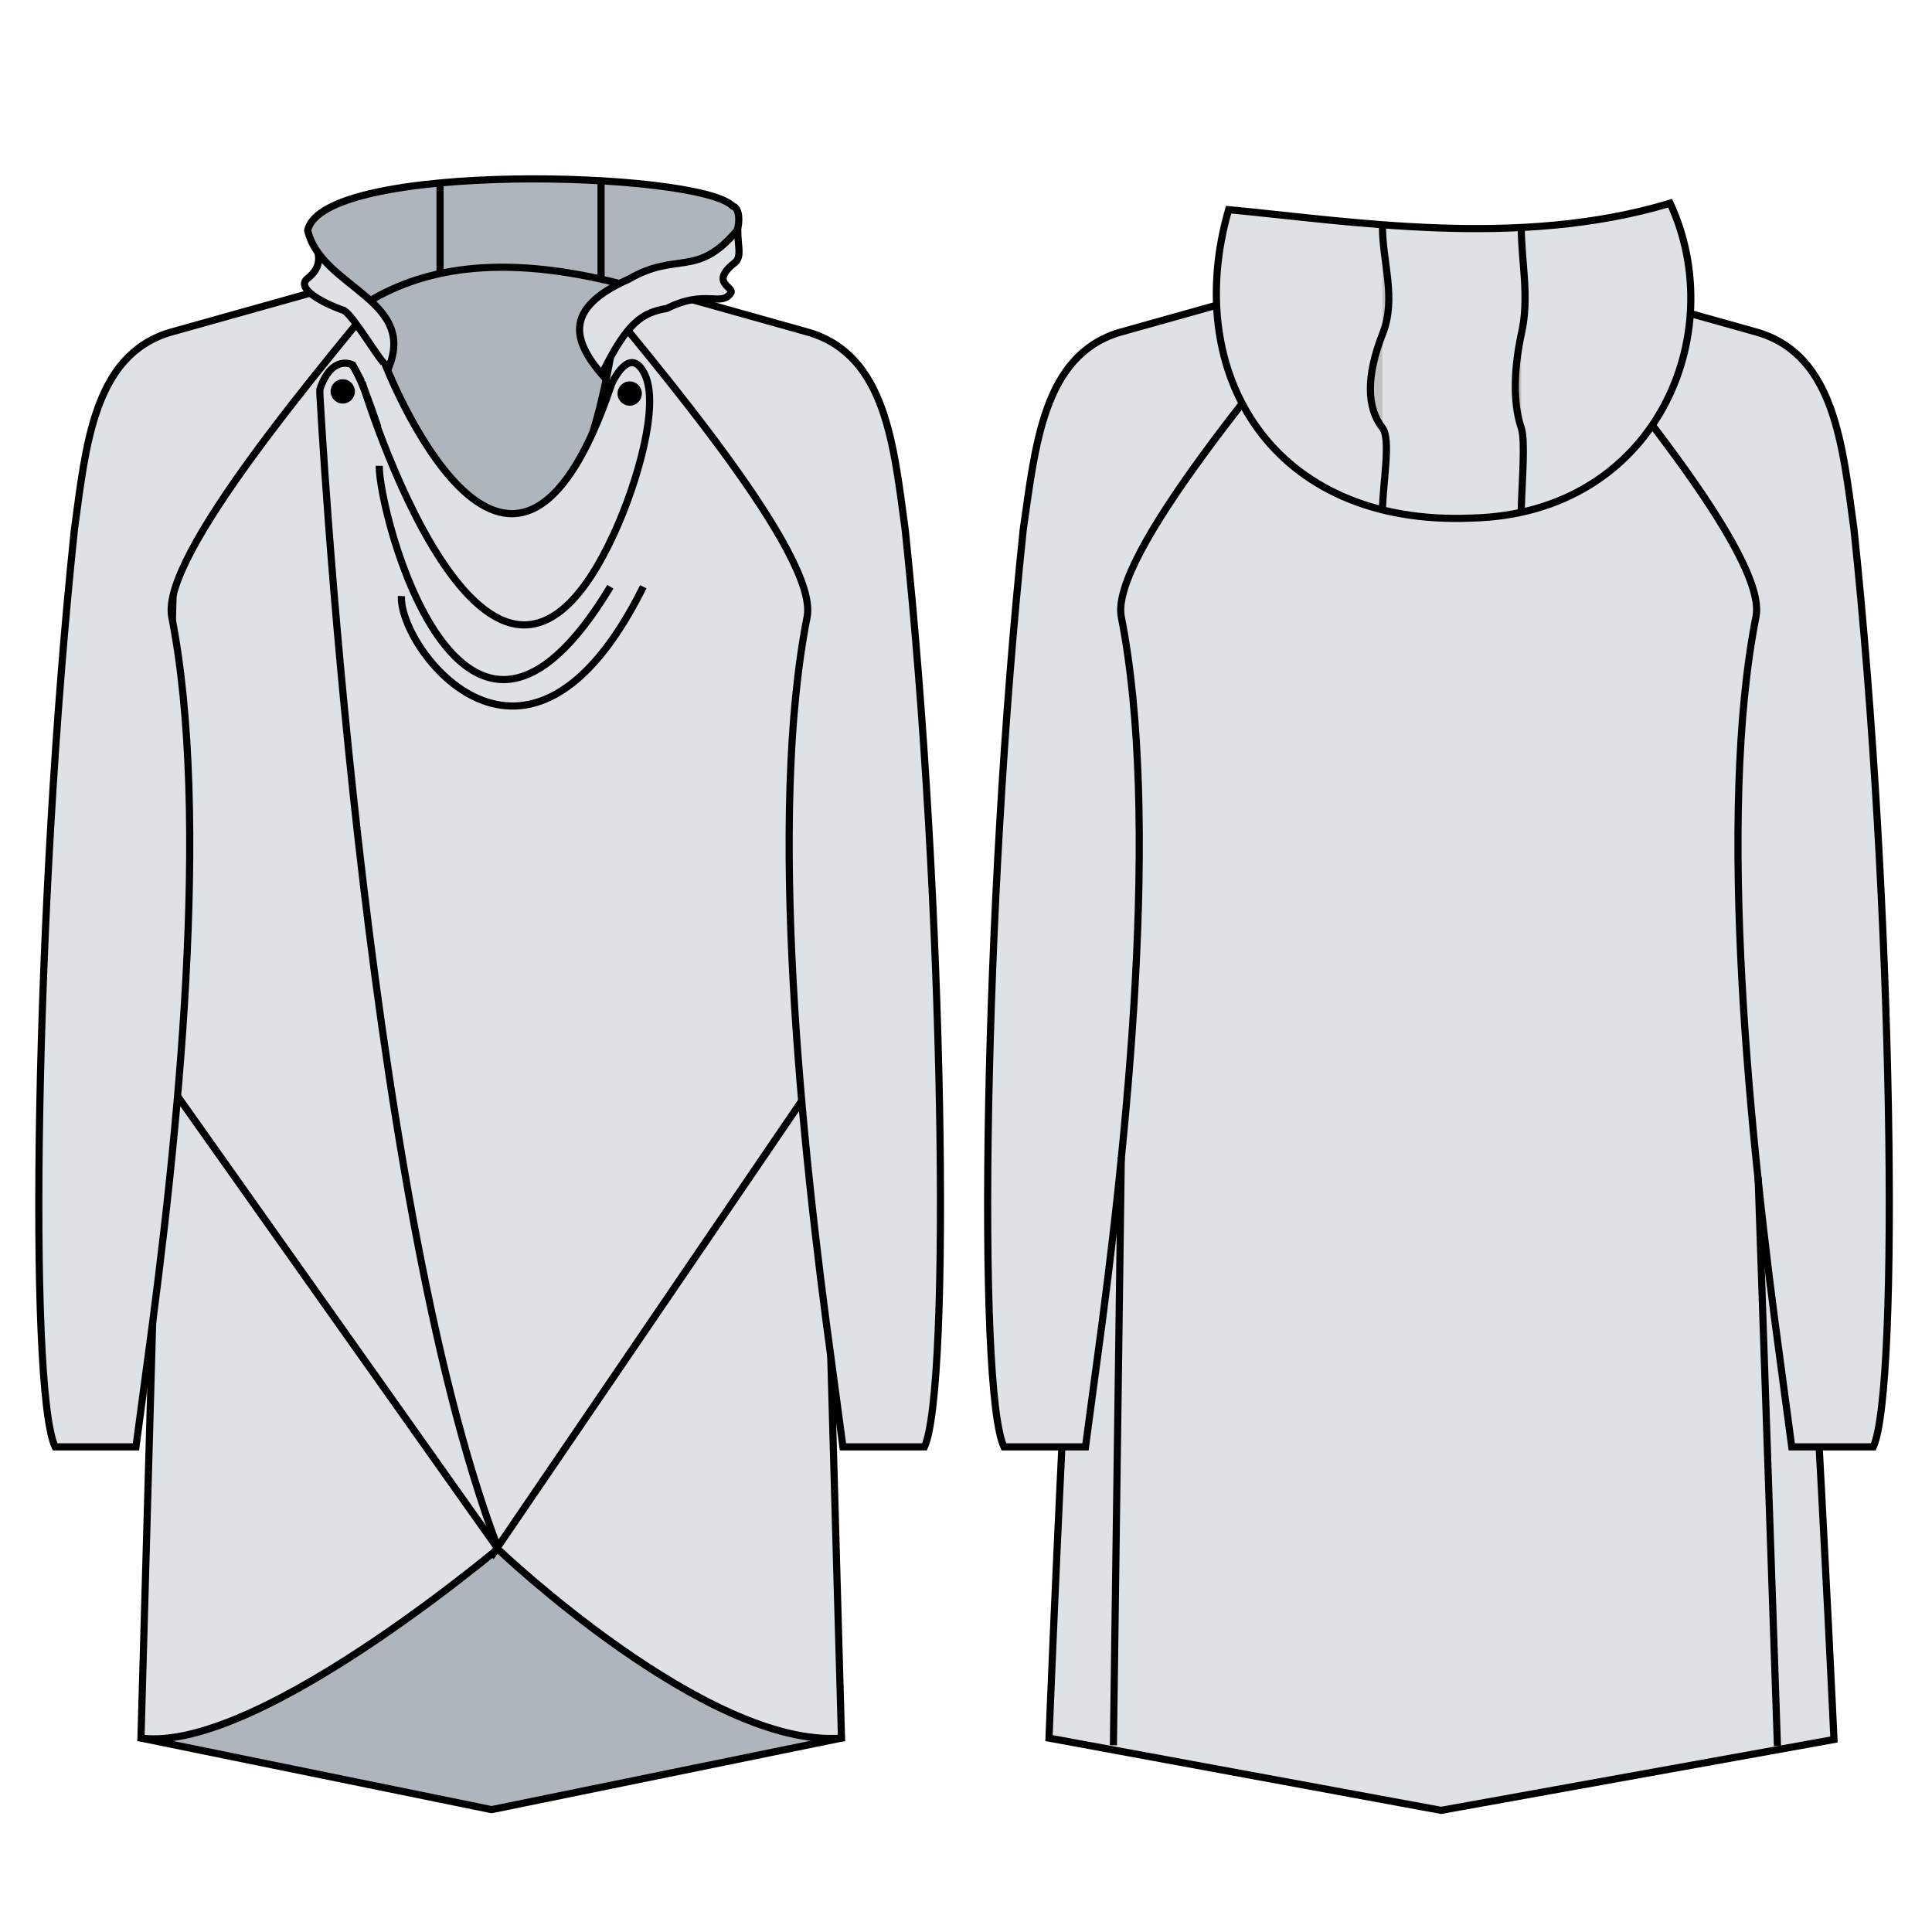 <?xml version="1.0" encoding="utf-8"?>
<!-- Generator: Adobe Illustrator 25.3.1, SVG Export Plug-In . SVG Version: 6.00 Build 0)  -->
<svg version="1.1" id="Calque_1" xmlns="http://www.w3.org/2000/svg" xmlns:xlink="http://www.w3.org/1999/xlink" x="0px" y="0px"
	 viewBox="0 0 270 270" style="enable-background:new 0 0 270 270;" xml:space="preserve">
<style type="text/css">
	.st0{fill:#AEB5BC;stroke:#000000;stroke-miterlimit:10;}
	.st1{fill:#AEB5BC;stroke:#000000;stroke-linecap:square;stroke-linejoin:bevel;stroke-miterlimit:10;}
	.st2{fill:#DFE2E5;stroke:#000000;stroke-miterlimit:10;}
	.st3{fill:none;stroke:#000000;stroke-miterlimit:10;}
	.st4{fill:#C1C1C1;stroke:#000000;stroke-miterlimit:10;}
</style>
<g id="Calque_1_1_">
	<path class="st0" d="M53.2,50.2c0,0,19.9,58.7,35-1.6"/>
	<polygon class="st1" points="19.7,242.9 68.7,252.9 117.6,242.9 68.6,186.4 	"/>
	<g>
		<path class="st2" d="M24.3,79.2l-4.6,163.7c16.8,2.2,52.6-28.7,52.6-28.7c28.8-29,28.4-98.7,28.4-98.7s-6.3-56.1-8.1-61.1
			C91,49.4,88,51,88,51c-18.3,59.9-37.2-9.6-37.2-9.6C20.1,43.4,24.3,79.2,24.3,79.2z"/>
		<line class="st3" x1="22.2" y1="149.5" x2="69.7" y2="216.6"/>
	</g>
	<path class="st2" d="M189.5,34.4c-11.9,16-28.2,32.1-33.6,49.5c-5.4,58.8-9.3,159-9.3,159l54.8,10.1l54.9-9.9
		c0,0-4.6-100.3-10.1-159.1c-5.4-17.5-21.8-33.6-33.6-49.5h-0.2h-22.7L189.5,34.4z M86.5,41.4c0,0-6.1,69.3-37.2,9.6
		c0,0-2.9-1.6-4.6,3.4c0,0.9,0,0.6,0,0.6s5.9,111.9,25,161.6c0,0,29.2,27.8,47.9,26.3L113,79.2C113,79.2,117.1,43.4,86.5,41.4z
		 M68.6,217.6l46.4-68.1"/>
	<path class="st2" d="M56.4,37.3l-32.8,9.2C13.1,49.8,12,62.2,10.4,74c-5.5,52.2-6.5,120-2.7,128.2l0,0H19l1.5-11.2
		c4.4-32,9-76.9,3.5-104.8C22.4,77.7,44.8,51.4,56.4,37.3z M112.8,86.2c-5.5,27.9-0.9,72.8,3.5,104.8l1.5,11.2h11.4l0,0
		c3.7-8.2,2.8-76.1-2.7-128.2c-1.6-11.8-2.7-24.2-13.3-27.5l-32.8-9.2C92.1,51.4,114.4,77.7,112.8,86.2z M56.4,37.3l-32.8,9.2
		C13.1,49.8,12,62.2,10.4,74c-5.5,52.2-6.5,120-2.7,128.2l0,0H19l1.5-11.2c4.4-32,9-76.9,3.5-104.8C22.4,77.7,44.8,51.4,56.4,37.3z
		 M112.8,86.2c-5.5,27.9-0.9,72.8,3.5,104.8l1.5,11.2h11.4l0,0c3.7-8.2,2.8-76.1-2.7-128.2c-1.6-11.8-2.7-24.2-13.3-27.5l-32.8-9.2
		C92.1,51.4,114.4,77.7,112.8,86.2z M189.1,37.3l-32.8,9.2C145.8,49.8,144.7,62.2,143,74c-5.5,52.2-6.5,120-2.7,128.2l0,0h11.4
		l1.5-11.2c4.4-32,9-76.9,3.5-104.8C155.1,77.7,177.5,51.4,189.1,37.3z M245.4,86.2c-5.5,27.9-0.9,72.8,3.5,104.8l1.5,11.2h11.4l0,0
		c3.7-8.2,2.8-76.1-2.7-128.2c-1.6-11.8-2.7-24.2-13.3-27.5L213,37.3C224.7,51.4,247.1,77.7,245.4,86.2z"/>
	<path class="st2" d="M84.1,52.3c3.6-7.4,5.7-8.6,9.1-9.2c5.4-2.7,7.5-0.2,8.9-2.1c0.7-0.9-3.1-1.4,0.6-4.3c1-0.8,0.4-2.4,0.4-4.4
		l-29.9,8.9c0.1,0.1,0.3,0.6,0.5,1.3l-28.6-9.3c-0.7-0.2-1.3,0.5-1,1.1c0.7,1.6,0.7,3.2-1.1,4.6c-1.8,1.4,2.2,3.5,5.1,4.5
		c1.4,0.9,4.8,6.8,5.8,7.6 M73.2,41.2C73.2,41.2,73.1,41.2,73.2,41.2L73.2,41.2z"/>
	<path class="st4" d="M72.1,44.1"/>
	<path class="st0" d="M84.7,53c-4.6-5.1-6.3-9.8,3.2-14c6.7-3.9,9.5-0.1,15.1-6.8c0.4-1.1,0.4-3.1-0.6-3.4
		c-4.8-4.9-57.3-6.3-59.4,3.4c1.9,8.2,16.1,9.7,10.9,20.1"/>
	<path class="st3" d="M86.5,39.6C72.2,36,61,36.7,52.1,41.8"/>
	<path class="st2" d="M171.7,29.3c-6.6,22.9,6.1,44.3,34,43.1c25.7-0.6,36.2-25.7,27.7-44C212.2,34.8,188.7,30.9,171.7,29.3z"/>
	<path class="st4" d="M212.6,31.7c0,5,1.2,9.8,0,15c-1.3,6.1-0.9,10.5,0,13.1c0.6,1.9,0.1,7.3,0,11.4 M193.2,31.7c0,5,2,10,0,15
		c-2.3,5.9-2.2,10.3,0,13.1c1.2,1.6,0.1,7.3,0,11.4 M84,25.4v13.4 M61.5,25.8v12.6"/>
	<path class="st2" d="M53.7,50.6c0,0,17.5,45.6,31.8,3c0,0,2.5-5.6,4.6-1.3s-1,15.1-4.3,22.3c-17.5,38-35.2-21.2-35.2-21.2"/>
	<path class="st3" d="M53,65.1c-0.1,6.4,11.4,51.6,32.3,16.9"/>
	<path class="st3" d="M56.1,83.3c-0.4,7.3,17.6,31.3,33.8-1.3"/>
	<circle cx="47.9" cy="54.7" r="1.7"/>
	<circle cx="88" cy="55" r="1.7"/>
	<path class="st3" d="M49.2,51c1.4,1.8,3.6,8.7,3.6,8.7"/>
</g>
<g id="Calque_2_1_">
</g>
<line class="st3" x1="156.7" y1="161.7" x2="155.6" y2="243.9"/>
<line class="st3" x1="245.7" y1="164.5" x2="248.4" y2="244"/>
</svg>
